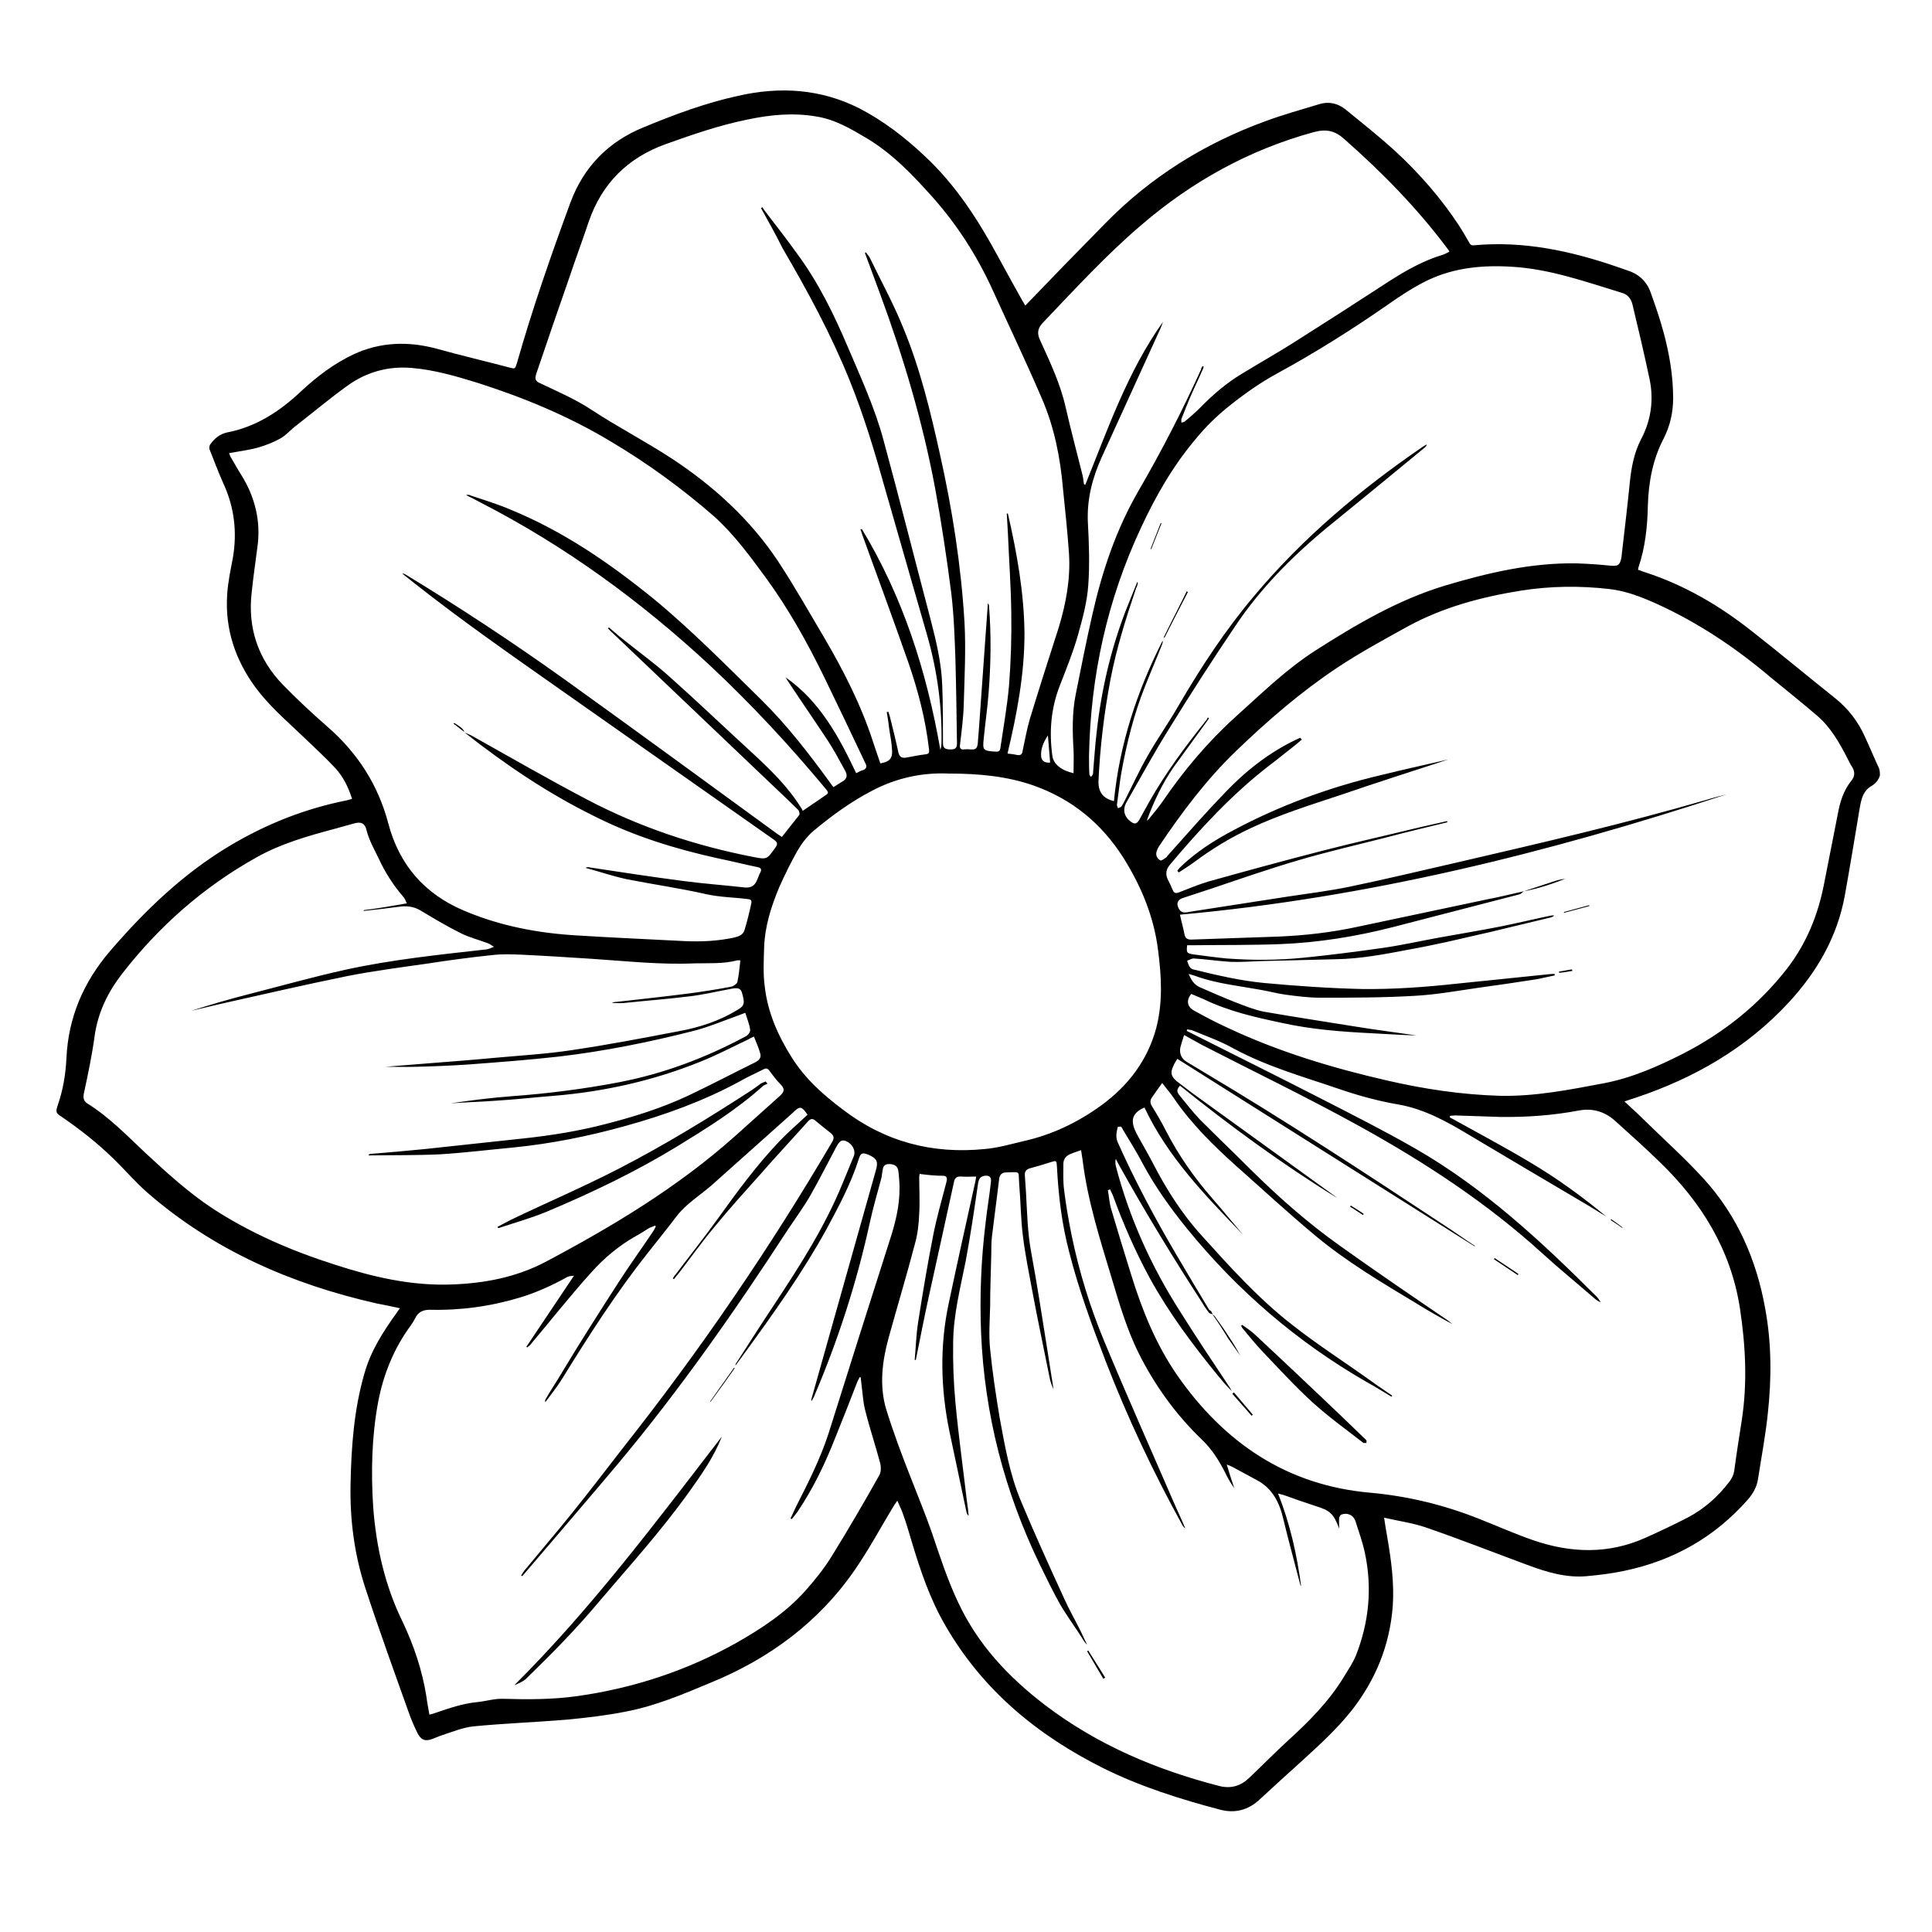 <svg xmlns="http://www.w3.org/2000/svg" version="1.1" xmlns:xlink="http://www.w3.org/1999/xlink" xmlns:svgjs="http://svgjs.com/svgjs" width="512" height="512"><svg id="SvgjsSvg1000" enable-background="new 0 0 512 512" height="512" viewBox="0 0 512 512" width="512" xmlns="http://www.w3.org/2000/svg"><g><path d="m498.2 205.5c-.4 1.3-1.2 2.2-2.4 2.9-2 1.2-2.5 3.3-2.9 5.4-1.3 7.8-2.6 15.7-4 23.5-2 11-7.4 20.3-14.9 28.4-11.2 12.1-25 20-40.5 25.2-.9.3-1.9.6-3 1 1.8 1.7 3.5 3.2 5.1 4.8 5.4 5.3 11 10.3 16 15.8 8.8 9.7 13.9 21.4 16.2 34.3 1.7 9.2 1.7 18.5.7 27.7-.6 5.8-1.7 11.6-2.6 17.4-.3 2.1-1.3 3.9-2.7 5.5-8.8 10-19.8 16.2-32.8 18.9-3.3.7-6.6 1.1-9.9 1.4-5.5.5-10.7-1.1-15.8-3-8.9-3.3-17.8-6.8-26.8-9.9-3.5-1.2-7.2-1.7-11.1-2.6.3 2.1.6 3.8.9 5.5 1 5.9 1.8 11.8 1.4 17.9-.8 10.4-4.5 19.5-10.9 27.7-3.9 4.9-8.5 9.1-13.1 13.3-3.8 3.4-7.5 6.8-11.3 10.3-3 2.8-6.5 3.7-10.4 2.7-10.6-2.8-21.1-6.1-31-11-17.4-8.7-31.9-20.6-41.8-37.7-4.1-7-6.7-14.7-9-22.4-.7-2.3-1.3-4.5-2.1-6.7-.4-1.3-1-2.5-1.7-4.1-.4.6-.7 1-.9 1.3-3.4 5.6-6.5 11.4-10.2 16.8-9.6 14-22.7 23.7-38.3 30.1-7.4 3.1-14.7 6.2-22.6 7.7-5 1-10.2 1.6-15.3 2.1-8.3.7-16.7 1-25 1.8-2.9.3-5.7 1.5-8.5 2.4-.9.3-1.7.7-2.6 1-1.8.6-2.8.2-3.7-1.5-.8-1.6-1.5-3.2-2.1-4.8-4-11.2-8.1-22.5-11.8-33.8-2.9-8.9-4.1-18.1-3.9-27.5.2-9.9.9-19.8 3.7-29.4 1.7-6 5-11.1 8.6-16.1.2-.3.4-.6.8-1.1-2.2-.5-4.3-.9-6.3-1.3-22.5-5.1-43.1-14.1-60.6-29.3-3.2-2.8-6-6.1-9.1-9.1-4.2-4.1-8.8-7.7-13.6-11-1.6-1-1.7-1.3-1.1-3.1 1.4-4 2.1-8.2 2.3-12.4.5-10.9 4.5-20.2 11.6-28.5 9.3-10.8 19.4-20.5 31.6-27.8 9.7-5.8 20-9.9 31.1-12.1.4-.1.8-.2 1.4-.4-1-3.1-2.3-5.8-4.4-8.1-2.9-3.1-6-5.9-9-8.8-4.2-4-8.6-7.8-12.1-12.5-5.4-7.3-8.2-15.5-7.6-24.7.2-3.3.9-6.5 1.5-9.7 1.2-6.9.4-13.6-2.6-20-1.3-2.9-2.4-5.9-3.6-8.9-.1-.3 0-.9.2-1.2 1.1-1.6 2.6-2.8 4.5-3.2 7.8-1.5 14.1-5.7 19.8-11.1 4.1-3.8 8.6-7.2 13.7-9.6 7.1-3.3 14.5-3.5 22-1.5 6.4 1.8 12.9 3.3 19.3 5 1.5.4 1.5.4 2-1.2 4.1-14.4 9-28.5 14.2-42.6 3.5-9.4 10-16 19.2-19.8 8.2-3.4 16.5-6.5 25.2-8.4 11-2.5 21.8-1.9 32.1 3.3 6.4 3.3 12.1 7.7 17.3 12.6 8.3 7.7 14.3 17.1 19.6 26.9 2.1 3.9 4.3 7.8 6.4 11.6.3.4.5.9.7 1.2 7-7.3 14-14.5 21.1-21.7 12.1-12.4 26.4-21.3 42.6-27.2 4.6-1.7 9.3-3 13.9-4.4 2.7-.9 5.2-.4 7.4 1.4 4.3 3.5 8.7 7 12.9 10.8 6.5 6 12.3 12.6 17.2 20.1.9 1.4 1.7 2.8 2.5 4.2.3.6.6.9 1.4.8 13.1-1.2 25.6 1.5 37.8 5.7.9.3 1.7.6 2.6.9 3 .9 5.2 2.8 6.3 5.8 1.3 3.6 2.5 7.1 3.5 10.8 1.5 5.6 2.5 11.4 2.5 17.3 0 3.8-.8 7.3-2.5 10.7-2.9 5.5-4 11.5-4.2 17.7-.1 5.6-.7 11.2-2.5 16.5 0 .1-.1.3-.1.6.7.2 1.3.5 2 .7 10.4 3.4 19.6 8.8 28.2 15.6 7.4 5.8 14.6 11.8 22 17.7 3.5 2.8 6.1 6.2 7.9 10.2 1.3 2.8 2.5 5.7 3.8 8.5.2.7.2 1.3.2 1.8zm-176.8 142.8c-.3-.1-.8-.2-1-.4-.6-.8-1.2-1.6-1.7-2.5-7.7-11.9-15.1-24-22-36.4-.3-.6-.7-1.2-1-1.9-.2.7-.1 1.3 0 1.9 3.6 13.8 9.4 26.6 17 38.5 4.2 6.7 8.6 13.3 13 19.9.3.4.5.8.7 1.2-1.4-1.3-2.5-2.7-3.6-4-6.7-8.2-13-16.6-18.1-25.9-3.8-7-7-14.3-9.7-21.7-.2-.6-.6-1.2-.8-1.8-.2.1-.4.1-.6.2.3 1.7.4 3.5.9 5.1 1.7 5.8 3.5 11.6 5.3 17.4 2.9 9.4 6.6 18.5 12.2 26.6 12.5 17.9 29.1 29.2 51.3 31.1 9.8.9 19.3 3.2 28.4 6.8 4.9 1.9 9.7 4.1 14.7 5.8 9.9 3.4 19.8 3.7 29.5-.6 3.8-1.7 7.6-3.5 11.3-5.4 4.4-2.3 8-5.5 11-9.4.7-.9 1.2-1.8 1.4-3.1.6-4.5 1.3-8.9 2-13.4 1.5-9.9 1-19.7-.5-29.6-2.4-15.5-10.2-28.1-21.3-38.8-3.8-3.7-7.7-7.2-11.6-10.7-2.8-2.6-6.1-3.6-9.8-2.9-6.9 1.3-13.9 1.8-20.9 1.7-4-.1-7.9-.3-11.9-.4-.4 0-.9.1-1.3.1 0 .1-.1.2-.1.4 7.2 4 14.4 7.8 21.4 12 7.1 4.2 13.8 9.1 20.1 14.3-1.9-1.1-3.7-2.3-5.6-3.4-10.3-6.1-20.7-12.2-30.9-18.3-5.8-3.5-11.8-6.8-18.6-8-5.3-.9-10.4-2.3-15.4-4-9.6-3.3-19.4-6-28.4-10.9-3.4-1.9-7.1-3.2-10.7-4.7-.4-.2-1-.2-1.5-.3 0 .1-.1.3-.1.4l1.2.6c11.5 5.8 23 11.5 34.5 17.4 8.4 4.3 16.7 8.5 24.9 13.2 18.1 10.4 33.3 24.5 48 39.2.4.4.8 1 1.1 1.5-.6-.2-1-.5-1.4-.8-4.6-4-9.4-7.9-13.9-12-14.8-13.5-31.5-24.4-48.9-34-13.6-7.5-27.7-14.3-41.5-21.4-1.5-.8-3-1.7-4.7-2.6-.4 1.2-.7 2.2-1 3.3-.3 1.6.3 3 1.7 3.8 1.4.9 2.9 1.7 4.3 2.6 21.9 13 43.2 27 64.4 41 2.6 1.7 5.1 3.5 7.7 5.2 0 0-.1.1-.1.1-26.3-16.6-52.5-33.1-78.8-49.7-.4.6-.8 1.3-1.1 2-.8 1.7-.5 2.7.9 3.9 1.4 1.1 2.8 2.1 4.2 3.2 12.5 9 25 18.1 37.5 27.1.3.2.6.5.9.7-14.6-9-28.4-19.1-41.7-29.8-.9 1.1-.9 1.6-.1 2.6 1.8 2.2 3.5 4.4 5.4 6.4 4.5 4.5 9.1 8.9 13.6 13.4 7.3 7.2 15 14 23.3 19.9 9.5 6.8 19.2 13.4 28.9 20 .4.3.7.6 1.1.9-3.2-1.7-6.3-3.5-9.4-5.4-9.3-5.6-18.6-11.1-27-18.1-7.2-6-14-12.3-21-18.5-6-5.4-11.7-11-16.3-17.7-.9-1.4-2.1-2.7-3.2-4.2-1 1.4-1.9 2.6-2.7 3.8-.6.8-.5 1.6 0 2.4 1.3 2.1 2.6 4.3 3.7 6.5 3.3 6.4 7.4 12.3 12.2 17.8 2.8 3.2 5.4 6.4 8.2 9.7-9.9-10.3-19.9-20.5-26.1-33.7-3 1.3-3.7 3.1-2.6 5.8.2.4.3.7.5 1.1 1.4 2.6 2.9 5.1 4.3 7.8 3.6 7 7.8 13.6 13.1 19.4 7.4 8.2 14.9 16.5 23.6 23.3 6.7 5.3 13.9 9.9 20.9 14.9 1.9 1.4 3.9 2.7 5.9 4.1-.2.2-.3.2-.3.2-2.2-1.3-4.4-2.7-6.6-3.9-18.4-10.6-34.2-24.2-47.6-40.7-4.3-5.3-8.3-10.9-11.6-17-1.6-3.1-3.5-6.1-5.3-9.1-.2-.3-.3-.7-.5-.8s-.8 0-.9.1c-.3 1.3-.6 2.6 0 4 4.6 10.3 9.9 20.2 15.6 29.9 2.9 4.9 5.8 9.8 8.7 14.6.5.1.6.6.9 1.1-.1 0 0 0 0 0zm-198.3-154.2c.6.3 1.2.5 1.8.8 10.2 5.7 20.4 11.6 30.7 17 13.9 7.3 28.6 12.2 44 15.2 3.7.7 3.6.7 5.9-2.5.6-.9.6-1.3-.3-2-19.1-13.4-38.1-26.8-57.2-40.2-12.8-9-25.7-18-38-27.7-1.1-.9-2.3-1.8-3.4-2.7.4 0 .6.1.8.2 14.5 8.8 28.6 18.1 42.3 27.9 18.8 13.5 37.5 27.2 56.3 40.9.4.3.8.5 1.2.8 1.6-2 3.1-3.9 4.6-5.8.2-.2 0-1-.2-1.3-1.7-1.7-3.5-3.4-5.3-5.1-14.7-14-29.4-28-44.1-42-.4-.3-.7-.7-1.1-1.1.1-.1.2-.2.3-.2 1.2 1 2.4 2.1 3.7 3.1 4.1 3.3 8.4 6.4 12.3 9.9 7.3 6.5 14.4 13.3 21.6 19.9 5 4.6 9.9 9.3 13.5 15.2.1.2.2.4.2.5 2-1.4 3.9-2.6 5.7-3.9 1.3-.8 1.3-.9.3-2.1-9.5-11.4-19.6-22.3-30.4-32.4-18.4-17.1-38.5-31.8-60.9-43.3-1.3-.7-2.6-1.4-3.9-2 .5-.1.9-.1 1.2.1 3.6 1.2 7.2 2.3 10.7 3.8 13.9 5.7 26.1 14.1 37.7 23.5 10.1 8.3 19.3 17.7 28.6 26.8 6.8 6.7 12.6 14.2 18.2 21.9.3.4.6.9 1 1.3.8-.5 1.5-1 2.2-1.4 1.3-.7 1.6-1.6.9-2.9-1.5-2.7-2.9-5.4-4.6-8-3.5-5.3-7.1-10.5-10.6-15.8-.2-.3-.4-.7-.6-1 9.1 6.4 14.1 15.7 18.7 25.4.7-.3 1.2-.7 1.8-.8 1-.4 1.1-1 .6-1.9-3.6-7.6-7.2-15.2-10.9-22.8-4.5-9.2-9.5-18.2-15.6-26.5-4.1-5.6-8.3-11.3-13.5-16-8.6-7.5-17.8-14.2-27.6-20-11-6.6-22.8-11.5-35-15.4-5.8-1.8-11.6-3.5-17.7-4-6.2-.5-11.9 1.1-16.9 4.7-4.6 3.3-9 7-13.5 10.5-1.5 1.1-2.7 2.6-4.3 3.5-1.8 1-3.8 1.8-5.9 2.4-2.5.7-5.1 1-7.7 1.5.2.4.3.9.6 1.3.9 1.5 1.7 3 2.6 4.4 3.7 5.9 5.3 12.4 4.3 19.3-.5 4-1.1 7.9-1.5 11.9-1.1 9.4 1.7 17.7 8.3 24.5 3.8 3.9 7.8 7.6 11.9 11.2 7.9 6.9 13.3 15.3 16 25.5 2.9 11 9.6 18.7 20 23.1 9.6 4.1 19.7 6 30 6.6 9.5.6 19 1 28.5 1.5 4.4.2 8.7 0 13-.9 1.3-.3 2.5-.7 2.9-2 .7-2.3 1.3-4.7 1.8-7.1.1-.5.1-1-.7-1.1-3.7-.5-7.4-.5-11.1-1.3-7-1.6-14.1-2.6-21.2-4-3.7-.8-7.2-2-10.9-3 .3-.2.5-.2.6-.2 8.5 1.3 17 2.6 25.5 3.7 5.4.7 10.8 1.1 16.2 1.7 1.4.1 2.4-.4 3-1.7.4-.8.6-1.6 1-2.3.4-.8.2-1.2-.7-1.4-3.5-.7-6.9-1.6-10.4-2.3-11.4-2.5-22.4-5.9-32.9-11.2-12.4-6.1-23.6-13.7-34.4-22.2zm280.7 42.1c-.4.3-.7.7-1.1.8-11.2 2.9-22.4 5.8-33.6 8.7-9.8 2.5-19.7 4.1-29.8 4.5-7.8.3-15.5.2-23.3.3-.5 0-.9 0-1.4 0-.2 2-.1 2.1 1.5 2.4 3 .4 5.9.8 8.9 1.1 6.8.5 13.7.5 20.5-.2 7-.7 14-1.6 21-2.6 4.9-.7 9.8-1.8 14.7-2.7 5.5-1 11.1-1.9 16.6-3 4.5-.9 9-2 13.4-2.9h.7c-.3.3-.5.4-.8.5-5.4 1.3-10.8 2.6-16.2 3.9-3.9.9-7.9 1.8-11.8 2.7-3.3.7-6.6 1.4-10 2-6.3 1.2-12.6 2.4-19 2.5-6.7.2-13.3.3-20 .5-2.7.1-5.4.3-8 .2-3.3-.2-6.5-.7-9.8-.9-.5 0-1.1.4-1.7.6.2.6.4 1.3.8 1.8.2.3.7.5 1.2.6 6.1 1.5 12.2 2.9 18.4 3.5 8.6.8 17.3 1.4 26 1.6 8.3.1 16.6-.5 24.9-1.4l23.4-2.4c.9-.1 1.8-.2 2.7-.2v.4c-1.6.3-3.1.7-4.7 1-5.2.8-10.5 1.6-15.7 2.3-5.5.8-11.1 1.8-16.6 2.1-8.4.5-16.8.5-25.2.5-3 0-6.1-.4-9.1-.8-2.2-.3-4.4-.9-6.7-1.3-5.5-1-11.2-1.6-16.5-3.4-.7-.3-1.5-.5-2.5-.8.7 1.6 1.4 2.8 2.9 3.5 3.2 1.4 6.4 2.8 9.7 4.1 2.4.9 4.8 1.9 7.3 2.4 8 1.4 16 2.6 24 3.9 5.5.9 11 1.6 16.5 2.4-4.1-.1-8.2-.4-12.3-.6-7.8-.4-15.6-1-23.3-2.7-7.1-1.5-14.2-3.1-20.8-6.3-1.1-.5-2.2-.9-3.3-1.4-1.4 1.7-1.1 3.4.7 4.4 2.9 1.6 5.9 3.2 9 4.6 13.4 6.3 27.6 10.6 42 13.9 9.9 2.3 19.9 3.8 30.1 4.1 9.3.2 18.4-1.6 27.4-3.3 7.5-1.4 14.5-4.5 21.2-7.9 10.7-5.5 20-12.9 27.4-22.4 5.2-6.7 8.3-14.3 9.9-22.6 1.2-6.1 2.4-12.2 3.6-18.3.6-3.3 1.5-6.4 3.7-9.1.9-1.1.9-2.3.1-3.6-.5-.7-.8-1.5-1.2-2.2-2.1-4.1-4.4-8.2-8-11.3-4.1-3.5-8.3-6.9-12.5-10.3-9.2-7.8-19.1-14.4-30.1-19.4-4-1.8-8.1-3.4-12.5-3.9-7.8-.9-15.6-.8-23.3.4-10.6 1.7-20.8 4.4-30.3 9.6-6.3 3.5-12.6 6.9-18.6 10.9-9.6 6.4-18.4 14-26.7 22-7.9 7.6-14.5 16.4-20.6 25.5-.2.4-.4.8-.5 1.2-.3 1 .2 1.9 1 2.3.3.2 1.1-.5 1.6-.8.1-.1.2-.2.3-.4 5-5.6 9.9-11.2 15.1-16.6 5.5-5.8 11.7-10.7 19-14.2.4-.2.7-.3 1.1-.5.1.2.2.3.4.5-.6.5-1.2 1-1.8 1.5-2.3 1.8-4.6 3.7-7 5.5-9.8 7.6-18.2 16.7-26.2 26.2-.9 1.1-1.2 2.3-.6 3.7.5 1 1 2 1.4 3 .3.8.8.9 1.6.6 2.6-1 5.2-2.1 7.9-2.9 10-2.8 19.9-5.5 30-8.1 8.5-2.2 17.1-4.1 25.7-6.2 2.5-.6 5-1.1 7.5-1.7 0 .1 0 .2.1.3-5.4 1.3-10.8 2.6-16.1 4-7.8 2-15.7 3.8-23.5 6.1-7.5 2.2-15 4.8-22.4 7.3-2.7.9-5.5 1.8-8.2 2.7-1.4.5-1.7 1.5-1 2.8.7 1.4 2 1 3.1.8 8.6-1.3 17.2-2.7 25.8-4 5.4-.8 10.9-1.5 16.3-2.6 9.6-2 19.2-4.3 28.8-6.5 22-5.1 44-10.2 65.7-16.5.9-.3 1.8-.5 2.8-.8.9-.2 1.8-.5 2.7-.7-47.2 15.5-95.1 27.4-144.9 31.9.4 1.9.9 3.6 1.2 5.2.2 1.1.8 1.4 1.8 1.4 7.7-.3 15.5-.5 23.2-.8 7-.3 14-1.1 20.9-2.6 11.5-2.4 23-4.9 34.5-7.3 3.2-.6 6.3-1.4 9.5-2.1zm-189.8 59.2c-1.5-2.2-2-2.3-3.5-.9-.1.1-.3.3-.4.4-7.2 6.4-14.3 12.8-21.5 19.2-3.1 2.7-6.6 4.8-9.2 8.1-2.5 3.3-5.1 6.5-7.7 9.8-8.4 10.6-15.7 22-22.8 33.5-1.3 2.1-2.9 4.1-4.4 6.1-.1-.4 0-.6.1-.8 1.3-2.3 2.8-4.5 4.1-6.7 4.9-8.2 10.1-16.3 15.3-24.4 2.9-4.5 6.1-8.9 9.1-13.4.3-.4.5-.9.7-1.3-.1-.1-.1-.1-.2-.2-.5.2-1 .4-1.5.6-1.3.8-2.5 1.6-3.8 2.3-4.4 2.5-8.3 5.8-11.6 9.5-5.6 6.2-10.7 12.7-16.1 19.1-.2.3-.6.5-.9.8-.1-.1-.1-.1-.2-.2 4.2-6.3 8.4-12.5 12.6-18.8-.8 0-1.5.1-2.1.5-3.8 2.1-7.8 3.9-12 5.2-7.9 2.4-15.9 3.5-24.1 3.3-1.8 0-3.1.6-3.9 2.3-.3.6-.7 1.2-1.1 1.8-4.5 6.1-7.3 13-8.7 20.4-1.7 9.2-1.9 18.5-1.3 27.8.8 10.6 3.1 20.8 7.8 30.4 3 6.3 5.2 12.9 6.3 19.8.2 1.6.5 3.1.8 4.8.7-.2 1.2-.3 1.7-.5 3.5-1.2 7-2.4 10.7-2.8 2.4-.2 4.8-1 7.2-.9 6.5.2 13 .2 19.5-.7 14.9-2.1 29-6.7 42.2-14.1 6.7-3.8 13.1-8 18.3-13.8 2.5-2.8 4.9-5.8 6.9-9 4.4-7.1 8.6-14.3 12.7-21.6.5-.8.5-2.1.3-3.1-1.3-4.9-2.9-9.6-4.1-14.5-.5-2.1-.6-4.3-.9-6.5-.1-.6-.1-1.3-.2-1.9-.1 0-.2 0-.3 0-.2.4-.4.8-.6 1.2-1.9 4.9-3.8 9.8-5.8 14.7-2.7 6.9-5.9 13.6-10.1 19.8-.5.7-1 1.3-1.5 1.9-.1-.1-.2-.2-.3-.2.5-1.1 1-2.1 1.5-3.2 3.2-6.3 6.4-12.6 8.6-19.4 5.5-17.5 11-34.9 16.6-52.4 1.5-4.8 2.5-9.6 2.1-14.7-.1-.9-.1-1.8-.3-2.7-.2-1.1-1.3-1.6-2.7-1.5-1 .1-1.3.8-1.4 1.6-.1.7-.2 1.4-.3 2-1.1 4.1-2.3 8.2-3.2 12.4-3.4 15.5-8.3 30.6-14.5 45.2-.2.6-.6 1.1-.8 1.6-.1-.2-.1-.3-.1-.4 5.7-20.2 11.4-40.5 17.1-60.7.7-2.4.3-3.2-2-4.2-1.5-.6-2-.5-2.5 1.1-2.1 6.6-5.3 12.6-8.6 18.7-6.4 11.6-14.1 22.4-21.9 33.1-.7 1-1.5 2-2.2 3 0-.3.1-.6.3-.8 3.3-5.1 6.6-10.3 10-15.4 6.8-10.3 13.4-20.6 18.1-32.1 1-2.4 2-4.9 3-7.3.5-1.4-.4-3.1-1.9-3.8-1.3-.6-1.9-.2-2.8 1.5-2.3 4.3-4.5 8.7-6.9 12.9-1.8 3.1-4 6.1-6 9.1-13.9 21.4-28.6 42.4-45 62-7.4 8.8-14.9 17.5-22.3 26.2-1 1.2-2 2.3-3 3.5-.1-.1-.2-.1-.3-.2.3-.4.5-.8.8-1.2 4.2-5.1 8.5-10.1 12.6-15.2 4.6-5.7 9.1-11.6 13.6-17.4 20.4-25.8 38.9-52.9 55.5-81.2.5-.9.4-1.5-.4-2.2-1.4-1.1-2.8-2.2-4.1-3.3-.7-.6-1.2-.6-1.9.1-4.2 4.7-8.5 9.3-12.7 14.1-4.1 4.6-8.3 9.2-12.2 14-3.2 3.8-6.1 7.9-9.1 11.8-.5.7-1.1 1.3-1.6 2-.1-.1-.2-.1-.3-.2.2-.3.4-.7.7-1 3.7-4.9 7.6-9.8 11.2-14.8 5.1-7.1 10.3-14.2 16.4-20.6 2.4-2.5 5-4.7 7.4-7zm-106.2-56c-.3-.7-.5-1.2-.8-1.6-2.7-3.1-4.9-6.5-6.6-10.2-1.2-2.5-2.6-4.9-3.3-7.7-.4-1.7-1.4-2.2-3.2-1.7s-3.6 1-5.4 1.5c-7.1 1.9-14.1 3.9-20.5 7.5-14 7.8-25.8 18.2-35.6 30.8-3.8 4.9-6.4 10.2-7.3 16.4-.7 5.2-1.8 10.4-2.9 15.5-.2 1.1 0 1.9.9 2.5 5.8 3.6 10.5 8.5 15.4 13.1 5.7 5.3 11.4 10.5 17.9 14.8 10 6.5 20.9 11.2 32.2 14.8 10.1 3.3 20.4 5.7 31.1 5.3 8.7-.3 17.1-1.9 24.9-6 17.9-9.5 35.2-19.9 50.4-33.5 3.9-3.5 7.8-7 11.7-10.5 1.3-1.2 1.3-1.9 0-3.2-.9-.9-1.6-1.9-2.4-2.9-.9-1.3-1.1-1.4-2.4-.7-2 1-4 1.9-5.9 3-9.6 5.2-19.8 8.9-30.3 11.8-9.7 2.7-19.6 4.7-29.7 5.7-6.4.6-12.9 1.4-19.3 1.8-6.2.3-12.4.2-18.6.3-.2 0-.3 0-.5-.1.2-.2.4-.3.5-.3 4.9-.4 9.7-.8 14.6-1.3 8.7-.9 17.3-1.9 26-2.8 7.5-.8 14.9-2 22.1-3.9 7.4-1.9 14.7-4.2 21.7-7.5 5.9-2.8 11.6-5.8 17.5-8.7 1-.5 1.8-1.2 1.5-2.3-.4-1.6-1.1-3-1.7-4.6-.7.3-1.1.5-1.6.8-4.2 2-8.4 4.2-12.7 5.9-12.4 5-25.4 7.9-38.7 9-5.1.4-10.3 1-15.4 1.3-4 .3-8 .4-12 .7 5.4-.8 10.9-1.5 16.3-1.9 9.5-.7 19-1.9 28.4-3.7 11.9-2.3 23-6.5 33.6-12.2.6-.3 1.2-1.2 1.1-1.7-.2-1.5-.8-2.9-1.3-4.5-.8.3-1.5.6-2.1.8-3.9 1.4-7.7 3-11.6 4-11.8 3-23.7 5.4-35.7 6.8-8 .9-16 1.5-24 2.1-4.5.3-9 .5-13.5.6-3.3.1-6.6 0-8.4 0 2.3-.2 6.2-.5 10-.8 6.4-.5 12.9-1 19.3-1.6 6.7-.6 13.4-1 20-2 9.5-1.4 18.9-3.2 28.3-5 5.5-1 10.8-2.7 15.7-5.7 1.9-1.1 1.9-1.9 1.1-4.6-.4-1.2-1.2-1.3-3.1-.9-3.8.7-7.5 1.6-11.3 2-5.6.7-11.2 1.1-16.8 1.7-1.1.1-2.2 0-3.3 0 .5-.2.9-.3 1.4-.3 6.3-.7 12.6-1.4 18.9-2.2 3.8-.5 7.6-1.1 11.3-1.8.6-.1 1.5-.7 1.7-1.2.4-1.9.6-3.8.8-5.8-.4 0-.6 0-.8 0-3.8 1-7.6.7-11.4.8-9 .4-18-.6-27.1-1.2-6.2-.4-12.4-.8-18.7-1.1-2.6-.1-5.2-.2-7.7.1-5.8.6-11.7 1.4-17.5 2.3-7 1-14.1 1.9-21.1 3.3-11.3 2.3-22.5 4.9-33.7 7.4-2.5.6-5.1 1.2-7.6 1.8 5-1.6 10.1-3.1 15.2-4.4 8.6-2.2 17.1-4.6 25.7-6.5 12.3-2.7 24.9-4 37.4-5.4.7-.1 1.3-.4 2-.7-.6-.3-1.1-.8-1.8-1-2.4-.9-4.9-1.5-7.2-2.7-3.6-1.8-7.1-3.9-10.6-6-1.8-1-3.6-1.2-5.6-.9-3.1.4-6.2.8-9.3 1.1 0-.1 0-.1 0-.2 4-.5 7.5-1.1 11.4-1.8zm93.9-184.2c.1-.1.2-.2.3-.3.2.3.5.7.7 1 2.9 3.8 5.8 7.5 8.6 11.4 5.6 7.6 9.7 16 13.4 24.7 3.4 8 7.1 16 9.4 24.5 4.3 15.8 8.3 31.7 12.5 47.6 1.5 5.8 2.9 11.6 3.1 17.5.2 5.1.2 10.2.2 15.3 0 1.2.4 1.6 1.6 1.7 1.7.1 2.2-.3 2.1-2-.1-7.2-.2-14.5-.4-21.7-.2-5.9-.4-11.8-1.1-17.7-1.2-9.3-2.6-18.7-4.3-27.9-3.3-17.6-8.4-34.7-14.6-51.5-1.3-3.6-2.7-7.2-4-10.8.1 0 .2-.1.3-.1.3.4.6.8.9 1.2 3.1 6.4 6.5 12.6 9.1 19.1 4.4 10.7 7.1 21.9 9.6 33.2 3.3 14.7 5.6 29.5 6.5 44.5.4 7.3 0 14.6-.2 21.9-.1 3.6-.6 7.2-1 10.7-.1.8.2 1.2 1.1 1.1.6-.1 1.2 0 1.8 0 1.2.1 1.6-.2 1.8-1.4.1-1.2.2-2.5.3-3.7.6-8.9 1.3-17.8 1.9-26.7.2-2.3.3-4.6.5-6.9.2.2.3.4.3.7.6 7.6.5 15.3-.1 22.9-.3 4.1-.9 8.1-1.3 12.2-.3 3.1-.3 3.3 3.3 3.5.7 0 1-.2 1.1-.9.8-5.5 1.8-11 2.3-16.6.5-6.4.7-12.9.6-19.4-.1-7-.6-14-.9-21.1-.1-1.7-.2-3.4-.3-5.1h.3c2.4 10.5 4.3 21 4.4 31.8 0 10.8-2 21.3-4.5 31.8 1 .1 1.8.2 2.6.4.9.1 1.3-.2 1.4-1.1.6-2.8 1.1-5.6 1.9-8.4 2.5-8.2 5.1-16.3 7.7-24.4 1.9-6.3 3.1-12.7 2.7-19.4-.4-5.8-1-11.5-1.6-17.3-.7-8.2-2.3-16.3-5.6-23.9-4.2-9.8-8.8-19.4-13.2-29.1-4.1-8.9-9.3-17-15.8-24.3-5.2-5.8-10.5-11.4-17.3-15.5-4.2-2.5-8.4-5-13.3-5.8-6.2-1.1-12.4-.5-18.5.8-7.4 1.5-14.6 4-21.6 6.5-10 3.6-16.9 10.4-20.4 20.6-1.6 4.8-3.4 9.6-5 14.4-3 8.6-6 17.3-8.9 25.9-.3 1-.4 1.7.7 2.3 4.8 2.3 9.6 4.3 14.1 7.3 6.9 4.5 14.2 8.3 21.1 12.8 11.1 7.3 20.9 16.2 28.3 27.4 4.2 6.4 8 13.1 11.9 19.7 5.3 9 10 18.2 13.2 28.1.6 1.9 1.3 3.8 1.9 5.6 2.4-.4 3.3-1.3 3.1-3.6-.1-1.7-.4-3.5-.7-5.2-.2-1.6-.4-3.2-.7-4.8.1 0 .2 0 .4-.1.1.4.3.8.4 1.2.8 3.2 1.6 6.4 2.3 9.7.3 1.1.9 1.4 1.9 1.3 1.8-.3 3.5-.7 5.3-.9.9-.1 1-.5.9-1.3-.9-7.9-2.9-15.6-5.5-23.1-4-11.4-8.2-22.8-12.3-34.1-.1-.4-.2-.7-.4-1.1.1 0 .3-.1.4-.1 10.9 18 17.2 37.8 20.8 58.5.2-.6.3-1.1.3-1.7.2-9.6-1.1-19.1-3.7-28.3-3.7-13-7.5-26-11.2-39-2.7-9.7-5.6-19.4-9.4-28.8-4.9-12.2-11.2-23.8-17.8-35.1-1.9-3.8-3.8-7.2-5.7-10.6zm42 255.9c0 .3-.1.5-.1.7 0 3.3.2 6.6 0 9.8-.1 2.7-.4 5.4-1.1 7.9-2.2 8.4-4.7 16.7-7 25-1.7 6.2-2.5 12.6-.7 18.8 1.9 6.2 4.2 12.3 6.6 18.4 1.9 4.9 3.9 9.7 5.6 14.6 2.1 6.2 4.1 12.4 6.9 18.3 5.2 11.2 13.4 19.9 23.1 27.3 13.8 10.5 29.4 17.1 46.1 21.4 3.1.8 5.7 0 7.9-2.1 3.5-3.3 6.8-6.7 10.3-9.9 5.6-5.1 10.9-10.4 14.9-17 1.1-1.8 2.3-3.6 3.1-5.5 3.5-8.8 4.4-18 2.4-27.3-.6-2.8-1.6-5.6-2.5-8.4-.6-1.7-2.2-2.3-3.8-1.7-.2.1-.4.5-.5.8-.1.9 0 1.9 0 2.9-1.5-4-2.4-4.8-6.3-6-2.8-.9-5.6-1.9-8.4-2.9-.4-.1-.8-.2-1.5-.4 3.2 8.1 5 16.2 6.1 24.5-.1-.1-.2-.2-.2-.3-1.5-5.8-3.1-11.6-4.5-17.4-1-4.4-2.9-8.2-7.1-10.4-2.1-1.1-4.2-2.3-6.3-3.4-.4-.2-.8-.4-1.6-.7.7 2.3 1.3 4.3 2 6.3-1-1.4-1.8-2.8-2.5-4.3-1.6-3.1-3.4-6-6-8.5-7-6.7-12.6-14.5-16.9-23.1-3.1-6.3-5.1-13.1-7.1-19.8-3.1-10.3-6.4-20.6-7.7-31.3-.1-.8-.3-1.7-.4-2.6-1.1.4-2.1.7-3 1.1-1.1.5-1.7 1.4-1.7 2.6 0 2.3-.1 4.6.2 6.9.5 4 1.2 8.1 2 12 2 9.7 4.9 19.1 8.7 28.2 5.9 14.2 12.2 28.3 18.3 42.4 1 2.3 2.1 4.6 3.1 7-.4-.2-.6-.6-.8-.9-7.7-14-14.5-28.4-20.3-43.4-3.6-9.4-7.1-18.9-9.6-28.7-2-7.5-2.9-15.1-3.3-22.8-.1-1.7-.1-1.7-1.7-1.2-1.8.6-3.6 1.1-5.4 1.6-1.1.3-1.5.9-1.4 2 .1 1.5.2 2.9.3 4.4.3 5.3.4 10.7 1.4 16 1.6 8.6 2.9 17.3 4.3 26 .5 3.4 1.1 6.8 1.6 10.2-.5-1.1-.9-2.2-1.1-3.4-1.5-7.5-3.1-15-4.5-22.5-.9-4.9-1.9-9.7-2.5-14.6-.6-4.6-.6-9.2-1-13.9-.3-3.6.6-3.2-3.4-3.1-1.1 0-1.7.5-1.9 1.6-.2 1.6-.4 3.3-.6 4.9-.4 3.4-.9 6.8-1.3 10.3-.2 1.6-.2 3.2-.2 4.8-.1 4.6-.3 9.3-.3 13.9-.1 3.8-.4 7.6 0 11.4.6 6 1.5 12 2.5 18 1.4 7.6 2.7 15.2 5.7 22.3 3.6 8.6 7.5 17.2 11.4 25.7 1.3 2.9 2.9 5.7 4.3 8.5.6 1.3 1.2 2.5 1.8 3.8-.6-.6-1-1.2-1.4-1.9-1.9-3-4-5.8-5.8-8.9-1.9-3.4-3.6-6.9-5.3-10.4-9.4-19.4-14.7-39.9-15.6-61.4-.4-9.8 0-19.6 1.2-29.3.4-3.6 1-7.1 1.4-10.7.2-1.3-.4-1.9-1.7-1.7-1.1.2-1.5.8-1.7 2-1 6.9-2 13.8-3.3 20.7-1.4 7-3.2 14-3.3 21.2-.1 5.4.1 10.8.6 16.2.8 8.6 2 17.2 3 25.8.2 1.4.4 2.8.5 4.2-.4-.3-.5-.7-.6-1.1-1.5-7.1-3-14.2-4.5-21.3-2.3-11.2-2.6-22.5-.2-33.8 2.3-10.9 4.7-21.7 7.1-32.5.1-.4.1-.7.2-1.2-1.4 0-2.6.1-3.9 0-1.2-.1-1.8.3-2 1.5-2.2 10.2-4.5 20.4-6.7 30.5-1.2 5.5-2.3 11.1-3.4 16.6-.1 0-.2 0-.3 0 .3-3.3.4-6.7.9-9.9 1.2-7.7 2.5-15.5 4-23.1.9-4.7 2.3-9.4 3.5-14.1.2-.8.3-1.6-.7-1.7-2 0-4.2-.2-6.4-.5zm51.5-98.8c1.5-15.1 6.1-29.1 12.9-42.5.1.3 0 .6-.1.9-1.5 3.8-3.1 7.5-4.6 11.3-2.9 7.3-4.8 14.9-6.2 22.6-.5 2.9-.8 5.8-1.2 8.7 0 .3.2.6.3.9.3-.2.7-.2.9-.5.3-.4.5-.8.7-1.2 2.1-4.1 4-8.3 6.3-12.3 2.6-4.6 5.7-8.9 8.3-13.5 5.9-10.1 12.3-19.8 19.8-28.7 12.9-15.4 28.1-28.2 44.6-39.5.4-.3.8-.5 1.2-.7-.1.4-.2.5-.4.7-8 6.6-15.9 13.1-23.9 19.6-10.1 8.1-19.3 17.1-26.5 27.9-6 8.9-11.8 17.9-17.4 27-4 6.4-7.6 13-11.3 19.5-1.2 2-.7 3.9 1 5.2 1.1.8 1.6.7 2.3-.4.9-1.6 1.7-3.1 2.6-4.7 4.4-7.8 9.7-14.9 15.3-21.9.1-.2.2-.4.3-.6.1.1.2.2.3.3-3.1 4.3-6.2 8.5-9.3 12.8-3 4.3-5.3 9.1-7.2 14.3.4-.3.5-.4.6-.5 1.2-1.5 2.5-3 3.6-4.6 5.6-8.2 11.9-15.7 19.3-22.4 6.8-6.1 13.4-12.6 21.2-17.6 10.8-6.9 21.8-13.4 34.3-17.2 11.4-3.4 22.9-6.1 34.9-5.9 3 .1 6 .3 8.9.6 2.1.2 2.6-.1 3-2.2.1-.6.1-1.2.2-1.8.7-6 1.4-11.9 2-17.9.4-4 1.1-7.9 3-11.6 2.6-4.9 3.4-10.3 2.3-15.7-1.4-6.7-3-13.4-4.6-20.1-.4-1.5-1.3-2.6-2.8-3-9.5-2.9-19-6.3-29-6.9-7.8-.5-15.4.2-22.5 3.6-3.7 1.8-7.2 4.1-10.6 6.5-9.5 6.6-19.2 12.7-29.3 18.2-4.4 2.4-8.5 5.3-12.4 8.4-3.3 2.6-6.4 5.6-9.1 8.9-6 7.1-10.6 15.1-14.5 23.5-9 19.2-13.4 39.4-13.8 60.5 0 1.6 0 3.3.1 4.9 0 .2.3.5.4.7.2-.2.4-.4.5-.7.1-.2.1-.6.1-.8.3-3.4.5-6.8.9-10.1 1.2-11.1 3.7-22 7.7-32.4 1-2.5 2-5 3.1-7.7.1.3.2.4.1.5-.1.4-.2.8-.4 1.1-2.7 8-5.2 15.9-6.8 24.2-1.7 9-2.8 18.1-3.2 27.2 0 2.7 1.2 4.4 4.1 5.1zm-43.8-7.3c-6.9-.3-13.7 1.1-20.2 4.5-5.6 2.9-10.7 6.6-15.5 10.6-1.8 1.5-3.3 3.5-4.5 5.6-1.7 3-3.2 6.1-4.6 9.2-2.2 5.2-3.9 10.5-4.1 16.2-.1 3.5-.3 7.1.2 10.6.8 6.7 3.5 12.8 7.1 18.5 3.5 5.6 8.3 9.9 13.5 13.8 11.2 8.6 23.8 11.9 37.7 10.5 3.5-.3 6.9-1.3 10.3-2.1 7.6-1.7 14.4-5 20.6-9.5 7.1-5.2 12.2-11.9 14.5-20.4 1.8-6.9 1.4-13.8.5-20.7-1.1-8.9-4.5-17-9.2-24.5-5.8-9.1-13.6-15.5-23.7-19.1-7.1-2.5-14.6-3.2-22.6-3.2zm67.3-108c.1.1.2.1.3.2-.1.3-.2.7-.4 1-.9 2.1-1.9 4.1-2.8 6.2-1 2.2-1.8 4.4-2.7 6.6-.1.3 0 .7 0 1 .3-.1.7-.1 1-.4 1.3-1.1 2.6-2.2 3.8-3.4 3.4-3.5 7.1-6.7 11.3-9.2 4.4-2.7 9-5.3 13.3-8 8.7-5.5 17.4-11.1 26-16.7 4.4-2.8 8.9-5.3 13.9-6.8.6-.2 1.1-.5 1.7-.8-.2-.4-.3-.6-.5-.8-8-10.7-17.3-20.2-27.3-29-2.4-2.2-4.7-2.8-8.1-1.9-17.2 4.7-32.3 13.1-45.7 24.6-9.4 8-17.7 17.1-26.2 26-1.4 1.5-1.5 2.9-.6 4.7 2.6 5.7 5.3 11.4 6.7 17.6 1.4 6.1 3 12.1 4.5 18.1.2.8.2 1.6.4 2.4.1 0 .2 0 .3.1 6-14.8 11.2-30 20.6-43.2-.2.6-.4 1.1-.6 1.6-5.2 11.4-10.4 22.8-15.6 34.2-2.5 5.5-4 11.2-3.7 17.4.3 5.5.5 11.1.1 16.6-.3 4.4-1.5 8.8-2.7 13.1-1.3 4.6-3.1 9-4.8 13.4-2.4 6.1-2.9 12.3-2 18.8.3 2.1 2.4 3.8 5.6 4.5 0-2.1.1-4.1 0-6.1-.3-5-.4-10 .6-14.9 1.4-7 2.8-14.1 4.4-21.1 2.6-11.5 6.3-22.5 12.2-32.7 6.1-10.5 11.6-21.2 16.6-32.2 0-.3.2-.6.4-.9zm-40.4 105.1c-.2-2.5-.4-4.8-.6-7.2-1.1 1.7-1.9 3.4-1.8 5.4.1 1.3.8 1.9 2.4 1.8z"></path><path d="m383.7 201.3c-9.5 3.1-19.2 6.2-28.8 9.5-7.9 2.6-15.8 5.1-23.3 8.6-5.4 2.5-10.5 5.6-15.3 9.2-1.3.9-2.6 1.8-3.9 2.6-.1-.1-.2-.2-.4-.4.2-.3.5-.7.7-.9 4.2-4.1 9.1-7.2 14.2-9.9 12.4-6.6 25.5-11.4 39.1-14.6 5.7-1.4 11.5-2.7 17.2-4 .3-.1.5-.1.5-.1z"></path><path d="m403.8 236.2c2.5-.8 5.1-1.7 7.6-2.5 1.1-.4 2.3-.7 3.4-.8-3.6 1.4-7.2 2.6-11 3.3z"></path><path d="m421.2 240.1c-2.2.6-4.5 1.2-6.7 1.8 0-.1 0-.1-.1-.2 2.2-.6 4.5-1.2 6.7-1.8.1 0 .1.1.1.2z"></path><path d="m416.7 257.3c-1.2.2-2.3.4-3.5.5 0-.1 0-.2-.1-.3 1.1-.2 2.3-.4 3.4-.6.1.1.2.2.2.4z"></path><path d="m123.1 194c-1-.7-1.9-1.5-2.9-2.2.1-.1.1-.2.2-.2 1 .7 2.2 1.2 2.7 2.4z"></path><path d="m329.2 351.1c1.1.8 2.3 1.6 3.3 2.5 5.7 5.3 11.4 10.7 17 16 4 3.8 8 7.6 11.9 11.4.2.2.5.4.7.7.1.2 0 .5 0 .7-.2 0-.5 0-.7 0-.1 0-.1-.1-.2-.1-4.5-3.5-9.1-6.8-13.3-10.6-4.6-4.2-8.9-8.9-13.2-13.4-1.9-2-3.7-4.2-5.5-6.4-.1-.2-.2-.4-.4-.6.2.1.3 0 .4-.2z"></path><path d="m321.3 348.3c.2.2.5.3.6.5 1.3 1.8 2.6 3.6 3.8 5.5 1.1 1.6 2.1 3.3 3 5-1.1-1.6-2.2-3.1-3.3-4.7-1.2-2-2.6-4.2-4.1-6.3z"></path><path d="m327 369c1.7 2 3.3 3.9 5 5.9-.1.1-.2.2-.3.3-1.7-1.9-3.4-3.9-5.1-5.8.1-.2.3-.3.4-.4z"></path><path d="m402.2 337.9c-2.1-1.4-4.2-2.8-6.3-4.2.1-.1.1-.2.2-.3 2.1 1.4 4.2 2.8 6.3 4.2 0 .1-.1.2-.2.3z"></path><path d="m358 319.5c1.1.7 2.3 1.4 3.4 2.2-.1.1-.1.2-.2.3-1.1-.7-2.2-1.5-3.4-2.2.1-.2.1-.3.2-.3z"></path><path d="m427 323.1c1 .7 2 1.4 3 2.2 0 0-.1.1-.1.1-1-.7-2-1.4-3.1-2.1.2-.1.2-.1.2-.2z"></path><path d="m191.3 380.7c-2.1 5.4-5.4 10.1-8.7 14.7-7.3 10.2-15.7 19.5-23.8 29-6 7.2-12.6 13.9-19.3 20.4-.8.8-2 1.3-3.2 1.8 20.4-20.3 37.5-43.2 55-65.9z"></path><path d="m188.2 371.4c2.1-3 4.2-5.9 6.3-8.9.1 0 .1.1.2.1-2.1 3-4.2 5.9-6.4 8.9 0 0-.1 0-.1-.1z"></path><path d="m131.9 325.1c1.1-.6 2.3-1.2 3.4-1.8 9.6-4.6 19.4-8.8 28.9-13.7 12-6.2 23.6-13.3 35-20.7.9-.6 1.7-1.2 2.5-1.8.4-.2.8-.3 1.2-.5.2.2.3.4.5.6-.4.2-.8.3-1.2.6-7 6.3-14.9 11.2-22.9 16.1-11 6.7-22.5 12.2-34.4 17.2-4.1 1.7-8.4 2.9-12.6 4.3-.1 0-.3 0-.4 0 0-.1 0-.2 0-.3z"></path><path d="m292.4 444.9c-1.4-2.4-2.9-4.9-4.3-7.3.1-.1.2-.1.3-.2 1.5 2.4 3 4.8 4.5 7.2-.2.1-.4.2-.5.3z"></path><path d="m308.4 168.9c2-4.1 4.1-8.1 6.1-12.2.1.1.2.1.3.2-2.1 4-4.1 8-6.2 12.1 0 0-.1-.1-.2-.1z"></path><path d="m304.9 145.5c.9-2.3 1.8-4.6 2.7-6.9.1 0 .1.1.2.1-.9 2.3-1.8 4.5-2.7 6.8-.1 0-.1 0-.2 0z"></path></g></svg><style>@media (prefers-color-scheme: light) { :root { filter: none; } }
@media (prefers-color-scheme: dark) { :root { filter: invert(100%); } }
</style></svg>